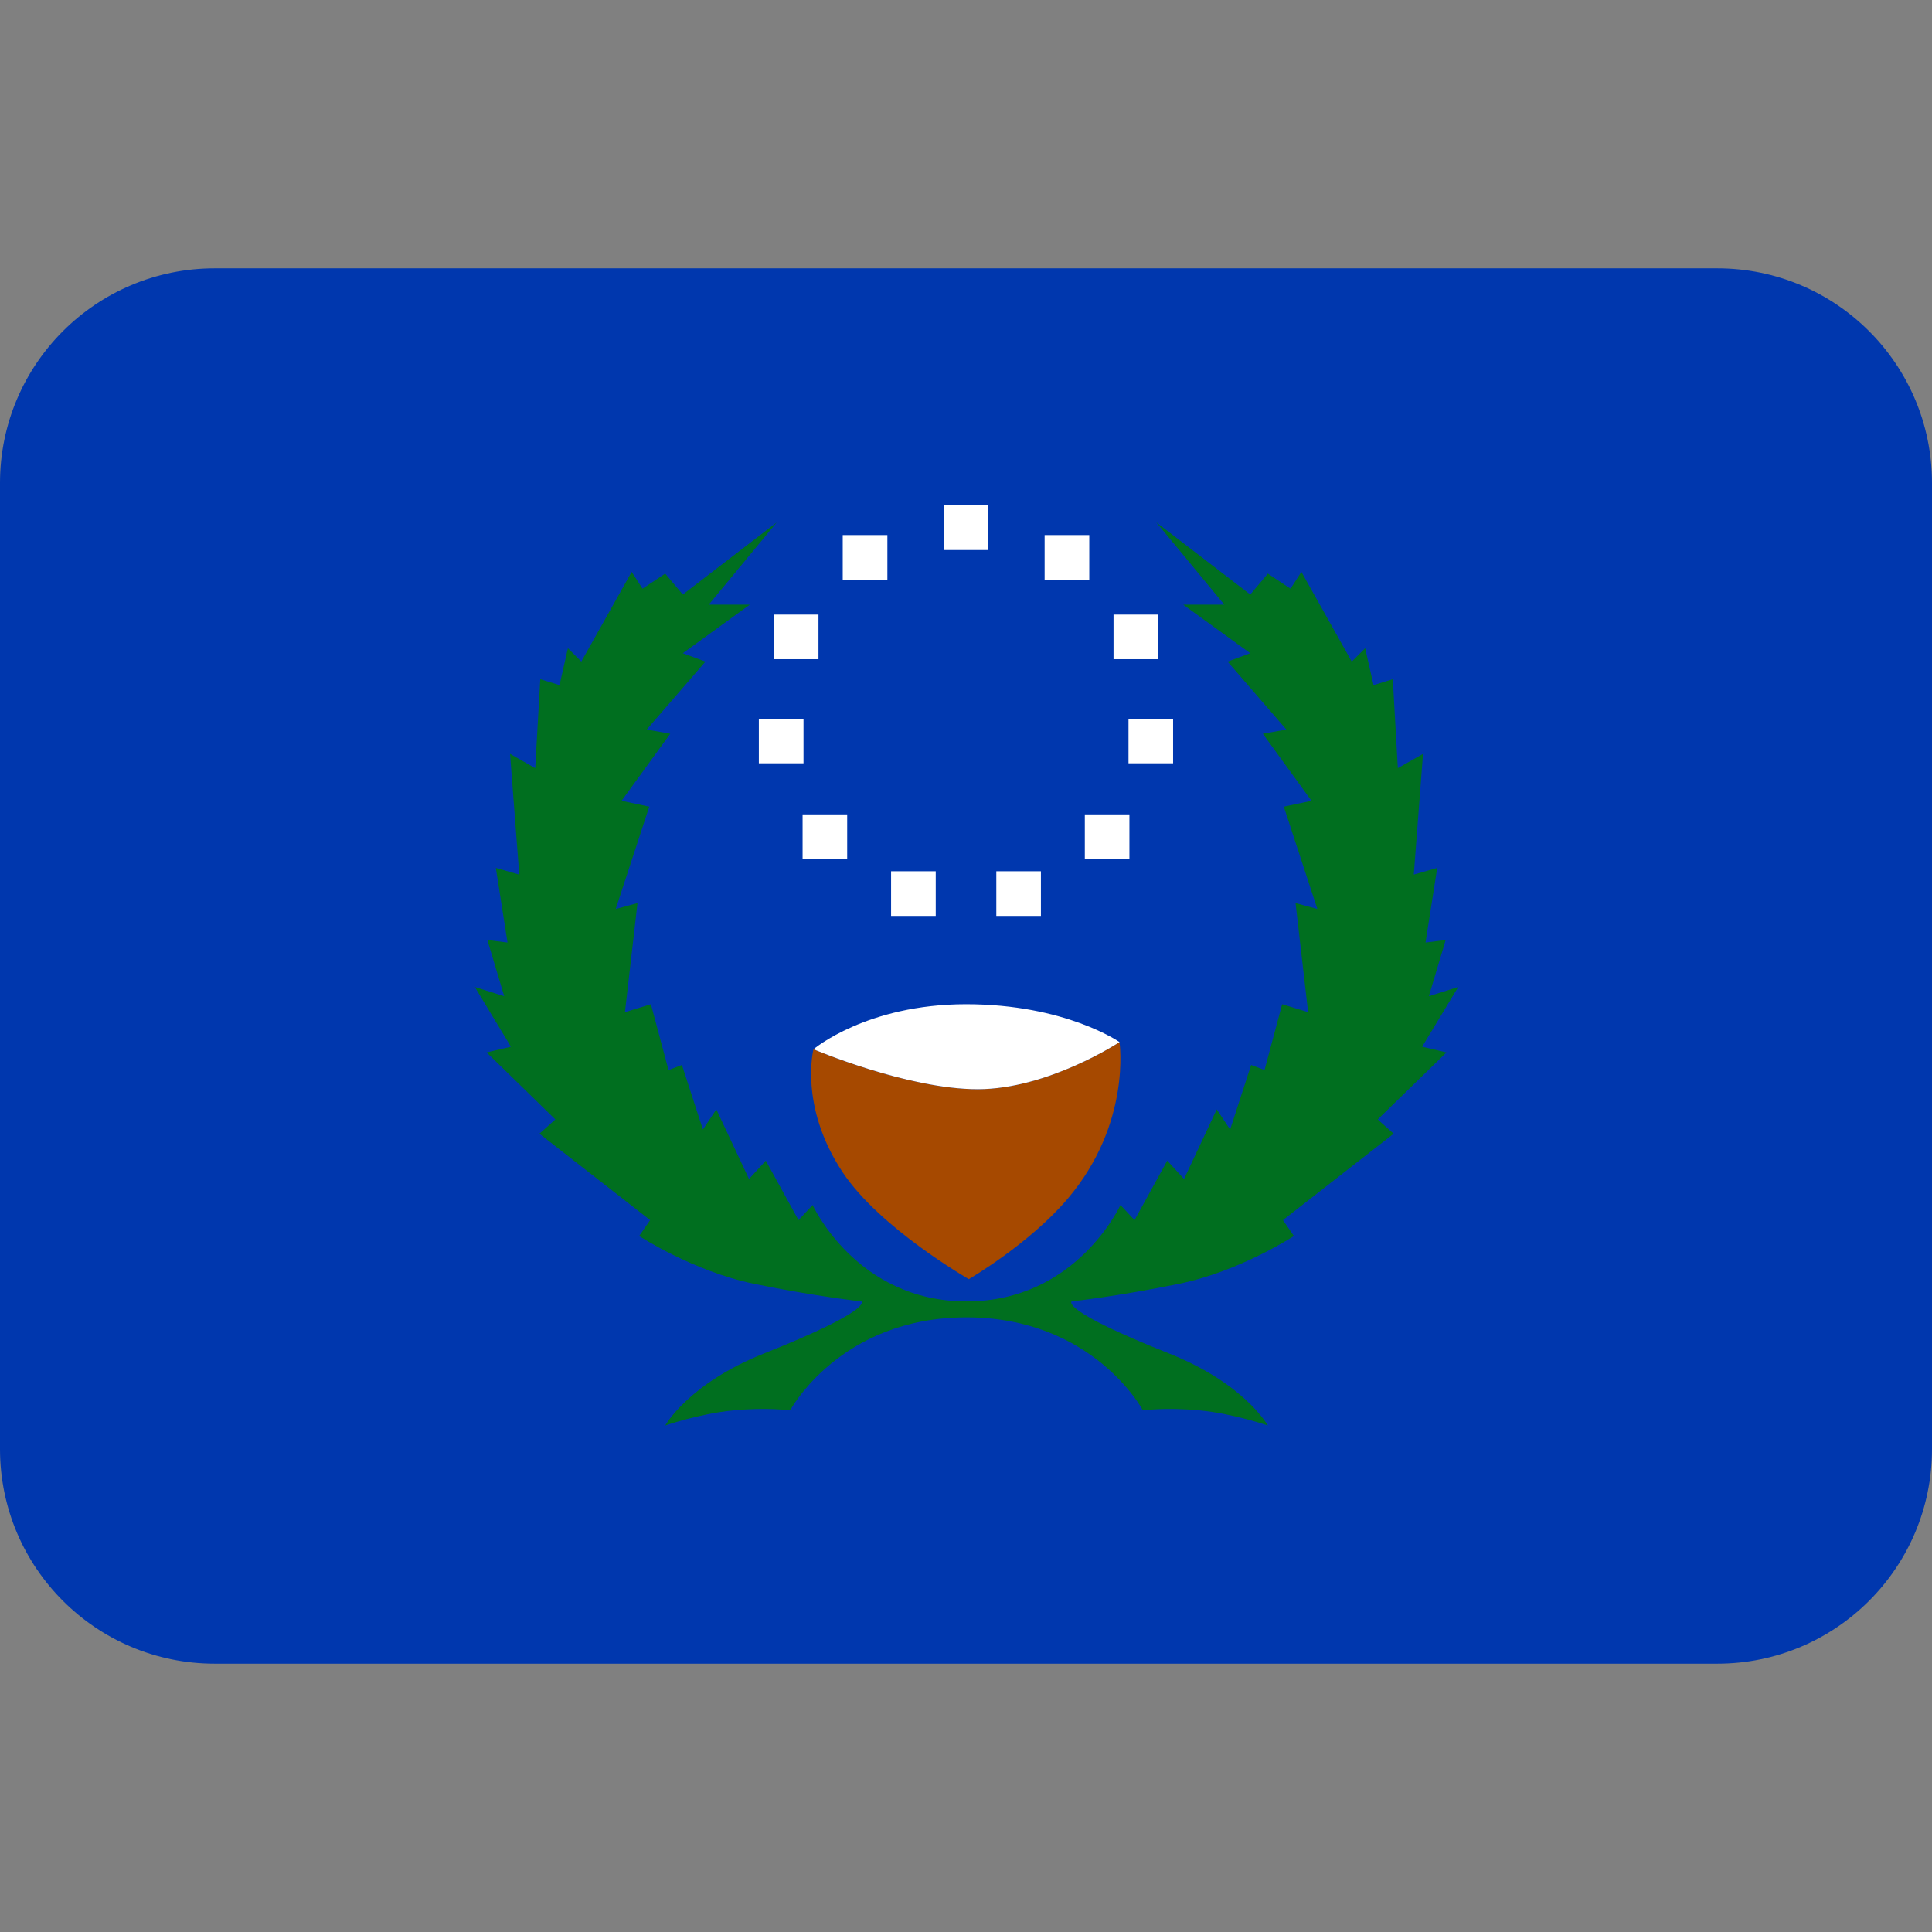 <svg xmlns:dc="http://purl.org/dc/elements/1.1/" xmlns:cc="http://creativecommons.org/ns#" xmlns:rdf="http://www.w3.org/1999/02/22-rdf-syntax-ns#" xmlns:svg="http://www.w3.org/2000/svg" xmlns="http://www.w3.org/2000/svg" viewBox="0 0 45 45" style="enable-background:new 0 0 45 45;" xml:space="preserve" version="1.1" id="svg2"><rect x="0" y="0" width="45" height="45" fill="#808080" stroke="none"/><defs id="defs6"><clipPath id="clipPath16" clipPathUnits="userSpaceOnUse"><path id="path18" d="M 0,36 36,36 36,0 0,0 0,36 Z"/></clipPath></defs><g transform="matrix(1.25,0,0,-1.25,0,45)" id="g10"><g id="g12"><g xmlns="http://www.w3.org/2000/svg" clip-path="url(#clipPath16)" id="g14"><g id="g30"><path id="path20" style="fill:#0037ae;fill-opacity:1;fill-rule:nonzero;stroke:none" d="M 32,31 4,31 C 1.791,31 0,29.209 0,27 L 0,9 C 0,6.791 1.791,5 4,5 l 28,0 c 2.209,0 4,1.791 4,4 l 0,18 c 0,2.209 -1.791,4 -4,4"/></g><g id="g34"><path id="path30" style="fill:#a64900;fill-opacity:1;fill-rule:nonzero;stroke:none" d="m 20.86,16.582 c 0,0 0.228,-1.514 -0.964,-2.917 -0.72,-0.848 -1.844,-1.5 -1.844,-1.5 0,0 -1.663,0.953 -2.352,1.994 -0.816,1.232 -0.542,2.29 -0.542,2.29 0,0 1.749,-0.745 3.059,-0.745 1.31,0 2.643,0.878 2.643,0.878"/><path id="path31" style="fill:#ffffff;fill-opacity:1;fill-rule:nonzero;stroke:none" d="m 15.159,16.449 c 0,0 0.988,0.839 2.841,0.839 1.853,0 2.861,-0.706 2.861,-0.706 0,0 -1.333,-0.878 -2.643,-0.878 -1.31,0 -3.059,0.745 -3.059,0.745"/><path id="path32" style="fill:#006f1f;fill-opacity:1;fill-rule:nonzero;stroke:none" d="m 18.01,11.453 c -2.365,0 -3.287,-1.734 -3.287,-1.734 0,0 -0.422,0.062 -1.063,0 -0.64,-0.063 -1.265,-0.282 -1.265,-0.282 0,0 0.436,0.786 1.844,1.344 2.046,0.813 1.812,0.969 1.812,0.969 0,0 -0.859,0.094 -2,0.328 -1.141,0.234 -2.141,0.891 -2.141,0.891 l 0.204,0.296 -2.063,1.61 0.297,0.266 -1.281,1.249 0.453,0.106 -0.672,1.113 0.547,-0.172 -0.313,1.047 0.375,-0.047 -0.218,1.391 0.437,-0.125 -0.172,2.25 0.469,-0.266 0.094,1.657 0.359,-0.11 0.156,0.688 0.25,-0.25 0.938,1.672 0.203,-0.313 0.422,0.281 0.328,-0.39 1.75,1.344 -1.266,-1.532 0.766,0 -1.25,-0.906 0.422,-0.156 -1.094,-1.266 0.438,-0.078 -0.907,-1.25 0.516,-0.109 -0.625,-1.907 0.406,0.11 -0.234,-2.032 0.484,0.148 0.328,-1.226 0.25,0.094 0.391,-1.203 0.25,0.375 0.609,-1.297 0.313,0.342 0.609,-1.108 0.263,0.282 c 0,0 0.815,-1.797 2.868,-1.797 2.053,0 2.868,1.797 2.868,1.797 l 0.263,-0.282 0.609,1.108 0.313,-0.342 0.609,1.297 0.25,-0.375 0.391,1.203 0.25,-0.094 0.328,1.226 0.484,-0.148 -0.234,2.032 0.406,-0.11 -0.625,1.907 0.516,0.109 -0.907,1.25 0.438,0.078 -1.094,1.266 0.422,0.156 -1.25,0.906 0.766,0 -1.266,1.532 1.75,-1.344 0.328,0.39 0.422,-0.281 0.203,0.313 0.938,-1.672 0.25,0.25 0.156,-0.688 0.359,0.11 0.094,-1.657 0.469,0.266 -0.172,-2.25 0.437,0.125 -0.218,-1.391 0.375,0.047 -0.313,-1.047 0.547,0.172 -0.672,-1.113 0.453,-0.106 -1.281,-1.249 0.297,-0.266 -2.063,-1.61 0.204,-0.296 c 0,0 -1,-0.657 -2.141,-0.891 -1.141,-0.234 -2,-0.328 -2,-0.328 0,0 -0.234,-0.156 1.812,-0.969 1.408,-0.558 1.844,-1.344 1.844,-1.344 0,0 -0.625,0.219 -1.265,0.282 -0.641,0.062 -1.063,0 -1.063,0 0,0 -0.922,1.734 -3.287,1.734"/></g><g id="g38"><path id="path40" style="fill:#ffffff;fill-opacity:1;fill-rule:nonzero;stroke:none" d="m 18.416,26.583 -0.831,0 0,-0.832 0.831,0 0,0.832 z"/><path id="path41" style="fill:#ffffff;fill-opacity:1;fill-rule:nonzero;stroke:none" d="m 16.535,26.03 -0.832,0 0,-0.832 0.832,0 0,0.832 z"/><path id="path42" style="fill:#ffffff;fill-opacity:1;fill-rule:nonzero;stroke:none" d="m 15.251,24.548 -0.832,0 0,-0.831 0.832,0 0,0.831 z"/><path id="path43" style="fill:#ffffff;fill-opacity:1;fill-rule:nonzero;stroke:none" d="m 14.972,22.608 -0.832,0 0,-0.831 0.832,0 0,0.831 z"/><path id="path44" style="fill:#ffffff;fill-opacity:1;fill-rule:nonzero;stroke:none" d="m 15.786,20.825 -0.831,0 0,-0.831 0.831,0 0,0.831 z"/><path id="path45" style="fill:#ffffff;fill-opacity:1;fill-rule:nonzero;stroke:none" d="m 17.436,19.765 -0.832,0 0,-0.832 0.832,0 0,0.832 z"/><path id="path46" style="fill:#ffffff;fill-opacity:1;fill-rule:nonzero;stroke:none" d="m 19.396,19.765 -0.831,0 0,-0.832 0.831,0 0,0.832 z"/><path id="path47" style="fill:#ffffff;fill-opacity:1;fill-rule:nonzero;stroke:none" d="m 21.045,20.825 -0.831,0 0,-0.831 0.831,0 0,0.831 z"/><path id="path48" style="fill:#ffffff;fill-opacity:1;fill-rule:nonzero;stroke:none" d="m 21.859,22.608 -0.831,0 0,-0.831 0.831,0 0,0.831 z"/><path id="path49" style="fill:#ffffff;fill-opacity:1;fill-rule:nonzero;stroke:none" d="m 21.58,24.548 -0.831,0 0,-0.831 0.831,0 0,0.831 z"/><path id="path50" style="fill:#ffffff;fill-opacity:1;fill-rule:nonzero;stroke:none" d="m 20.297,26.03 -0.832,0 0,-0.832 0.832,0 0,0.832 z"/></g></g></g></g></svg>